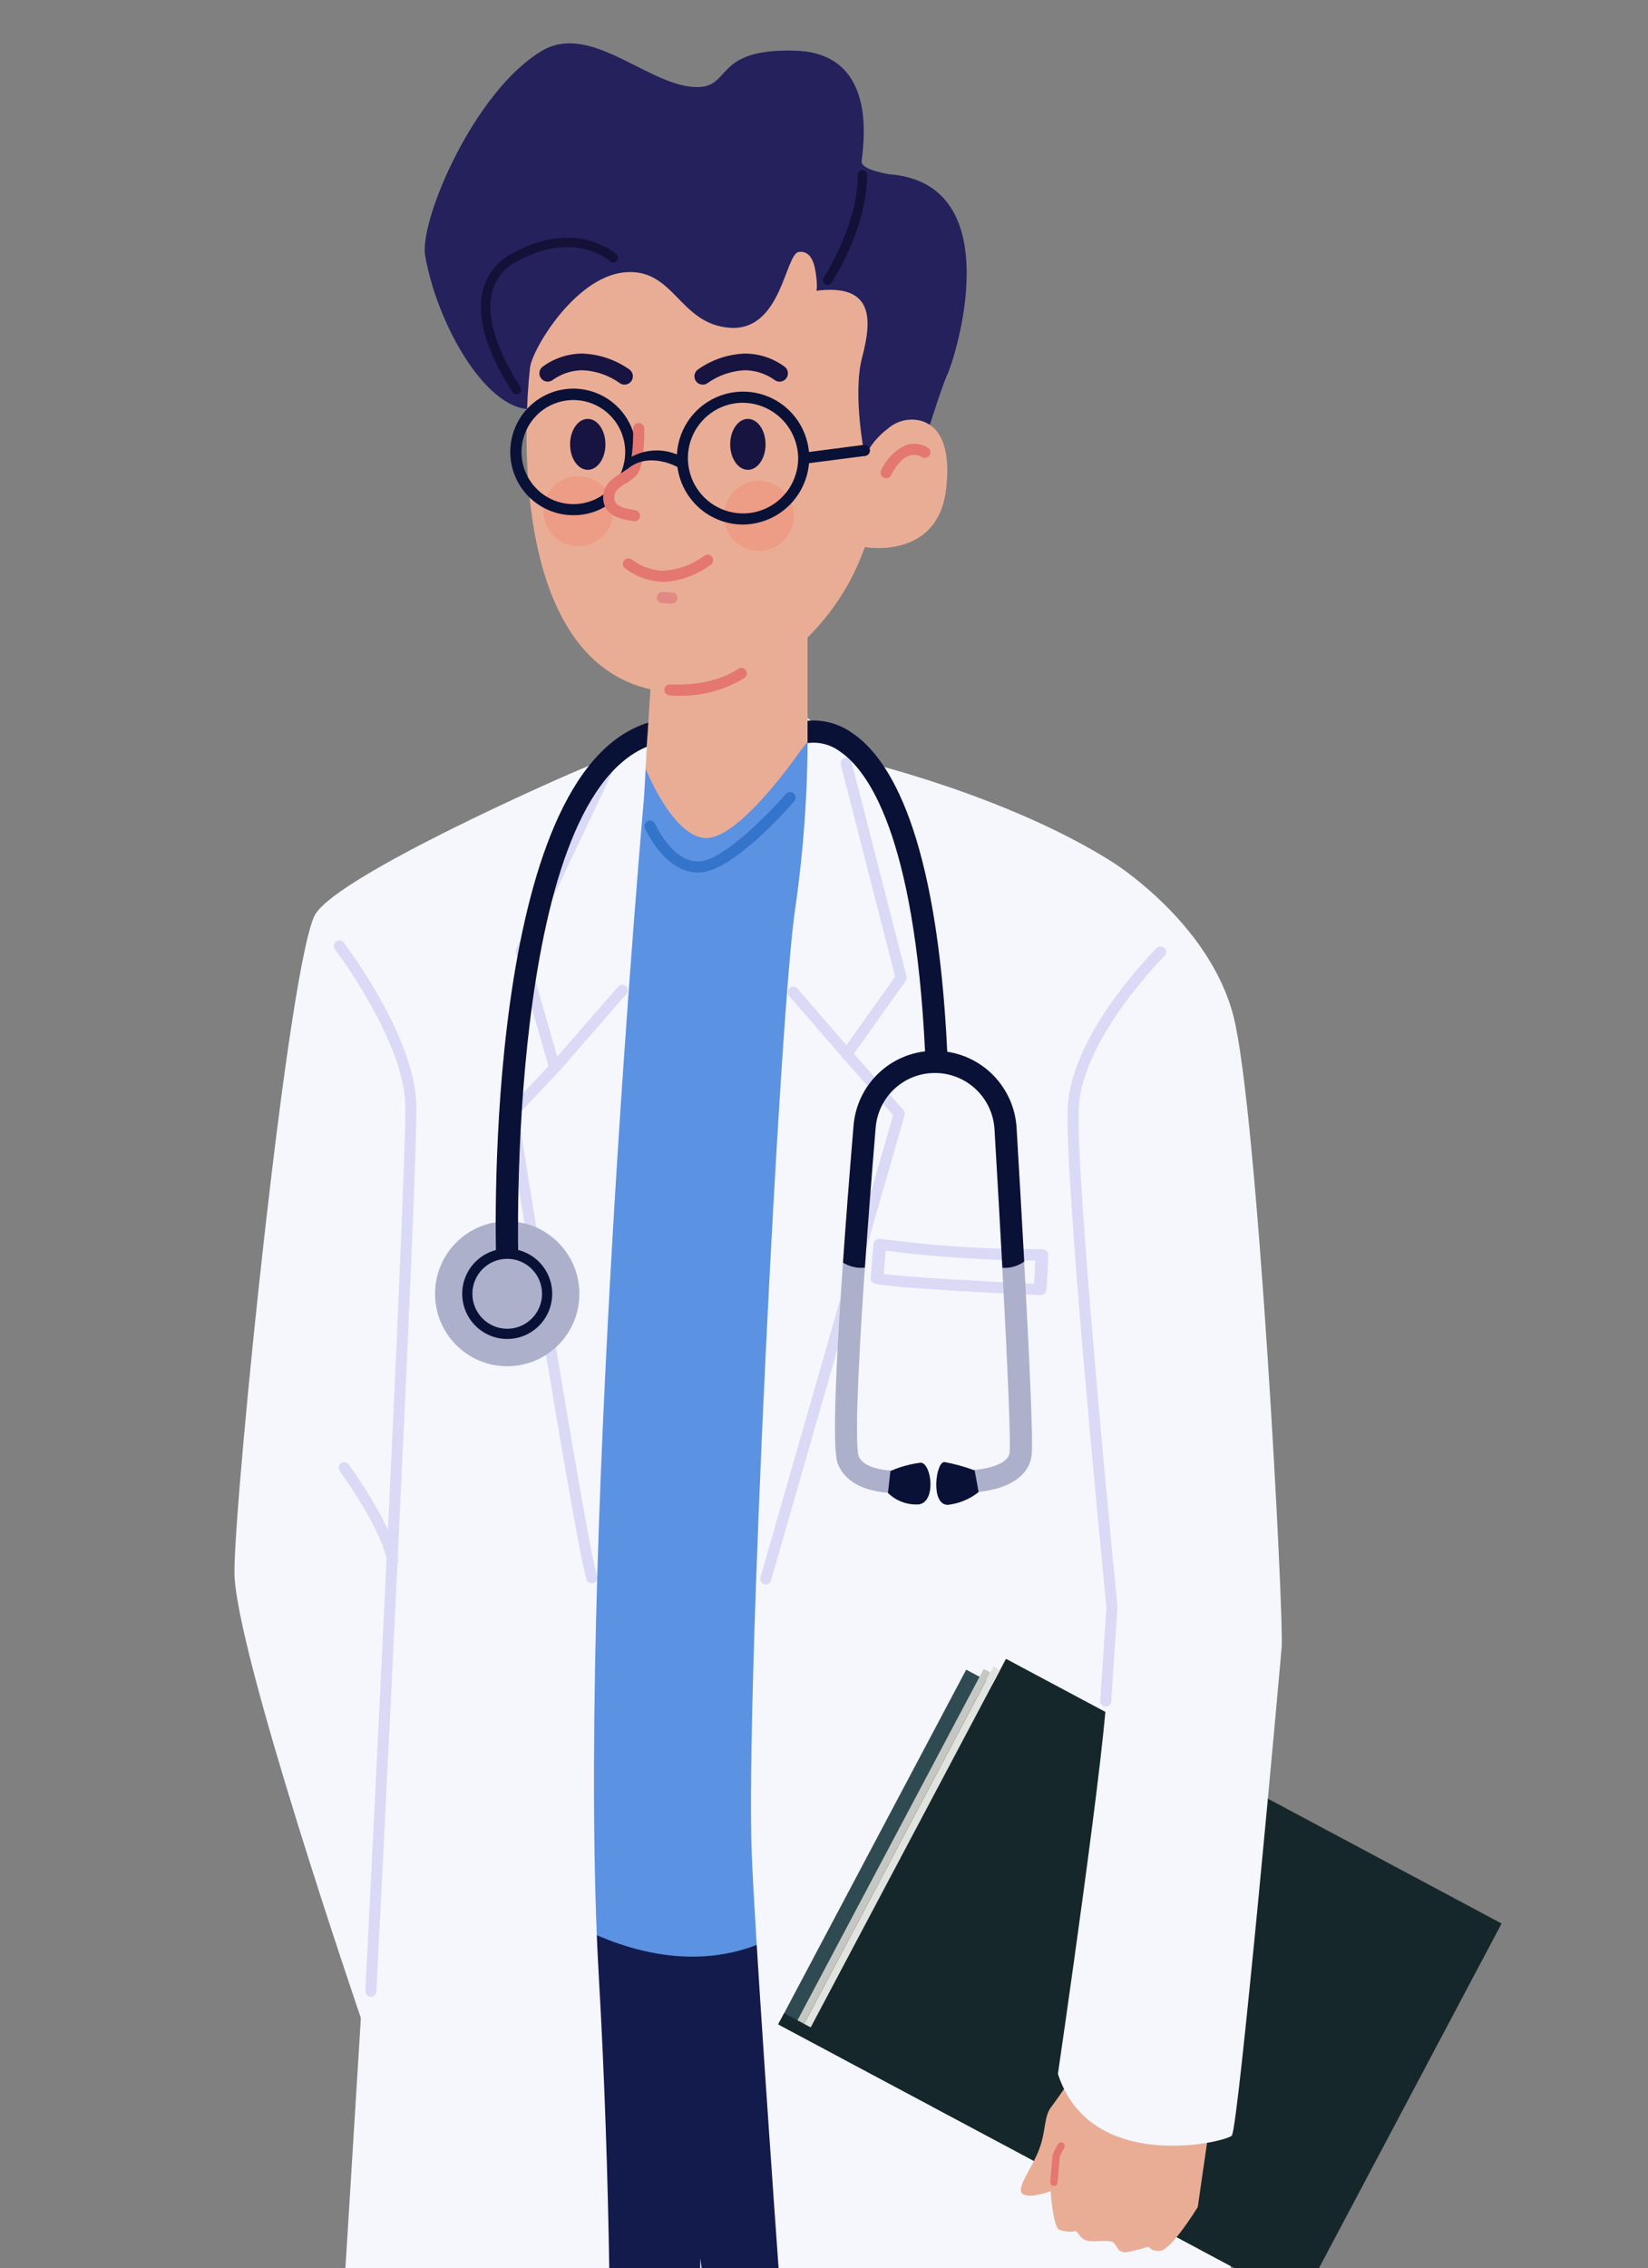 <svg width="157" height="216" viewBox="0 0 157 216" fill="none" xmlns="http://www.w3.org/2000/svg">
<rect x="0" y="0" width="157" height="216" fill="#808080" stroke="none"/>
<g clip-path="url(#clip0_1911_11052)">
<path d="M88.027 42.195C88.027 42.195 89.675 36.902 90.246 35.675C91.078 33.886 96.189 17.467 84.7 16.591C84.7 16.591 82.084 16.194 82.084 15.399C82.084 14.604 84.065 5.062 75.745 4.824C67.424 4.585 70.039 8.799 65.681 8.243C61.323 7.686 56.074 2.221 51.656 4.824C45.154 8.656 39.928 21.045 40.503 24.344C41.658 30.984 46.503 39.491 50.942 38.935L54.666 46.251H87.71L88.027 42.195Z" fill="#24215D"/>
<path d="M76.238 214.715H60.989V259.77H76.238V214.715Z" fill="#B6C4E4"/>
<path d="M39.532 242.49L39.136 371.541C39.136 371.541 41.117 375.835 47.931 375.835C54.745 375.835 62.669 372.734 62.669 372.734L66.711 215.058C66.711 215.058 68.375 225.633 69.088 229.211C69.802 232.789 92.543 376.312 92.543 376.312C92.543 376.312 99.556 380.248 105.499 378.101C111.442 375.954 113.343 372.377 113.343 372.377L98.249 229.371L97.774 172.359L40.958 174.504L39.532 242.49Z" fill="#131B4D"/>
<path d="M50.479 35.185C50.479 35.185 47.173 62.329 61.966 65.635L61.327 75.495C61.327 75.495 63.59 81.527 67.941 81.236C72.291 80.946 76.468 73.754 76.932 71.898V60.707C79.381 58.292 81.247 55.346 82.385 52.094C82.385 52.094 89.317 53.37 90.129 46.613C90.55 43.108 89.843 40.722 87.788 40.081C87.234 39.929 86.652 39.916 86.092 40.045C85.533 40.174 85.014 40.44 84.582 40.819C83.647 41.516 82.895 42.43 82.388 43.482C82.388 43.482 81.199 37.594 82.127 34.056C83.055 30.519 83.337 26.99 77.771 27.686C77.771 27.686 77.888 27.477 77.771 26.434C77.654 25.391 77.412 23.844 76.107 23.988C74.802 24.133 74.472 31.533 69.571 31.215C64.669 30.896 64.262 25.472 59.477 25.936C54.691 26.399 50.54 33.532 50.485 35.1L50.479 35.185Z" fill="#E9AD96"/>
<path d="M61.46 73.092C61.46 73.092 64.312 80.309 67.641 79.773C70.969 79.238 76.258 71.484 76.258 71.484L77.03 70.529C77.03 70.529 79.468 71.901 79.527 73.034C79.586 74.168 76.436 177.694 75.961 182.943C75.961 182.943 68.275 190.298 54.804 183.3C54.804 183.3 55.16 124.381 55.477 107.205C55.793 90.03 61.46 73.092 61.46 73.092Z" fill="#5C92E2"/>
<path d="M76.933 68.385C76.933 68.385 80.856 71.277 81.569 72.35C81.569 72.35 95.713 75.591 106.014 82.111L120.555 255.253C120.555 255.253 105.222 266.106 77.409 260.381C77.409 260.381 72.259 191.681 71.624 176.732C70.99 161.784 74.319 96.026 75.745 86.604C76.617 80.571 77.014 74.48 76.933 68.385Z" fill="#F5F7FD"/>
<path d="M61.68 70.085L61.363 75.809C61.363 75.809 54.827 149.541 57.046 188.183C59.266 226.824 57.442 262.289 57.442 262.289C57.442 262.289 42.466 265.311 30.105 261.335L34.379 192.158C34.379 192.158 22.334 157.013 22.334 149.698C22.334 142.383 27.565 90.698 30.101 86.962C32.636 83.225 52.843 74.239 56.17 72.888C58.087 72.123 59.932 71.185 61.68 70.085Z" fill="#F5F7FD"/>
<path d="M138.293 183.679L92.047 158.992L74.139 192.77L120.385 217.457L138.293 183.679Z" fill="#2F4B51"/>
<path d="M143.052 183.165L95.838 157.961L77.233 193.055L74.702 191.705L74.134 192.769L76.714 194.146L76.715 194.145L123.882 219.324L143.052 183.165Z" fill="#15272A"/>
<path d="M95.278 159.018L94.653 158.684L76.608 192.721L77.233 193.054L95.278 159.018Z" fill="#E1E3DE"/>
<path d="M94.343 159.252L93.718 158.918L75.976 192.383L76.601 192.717L94.343 159.252Z" fill="#C6C7C3"/>
<path d="M102.964 196.391C102.121 197.833 101.198 199.227 100.201 200.566C99.409 201.504 99.69 202.875 98.977 204.725C98.263 206.576 96.737 208.402 97.421 208.908C98.105 209.415 100.082 208.657 100.082 208.657C100.082 208.657 100.32 211.986 100.884 212.314C101.397 212.499 101.949 212.55 102.488 212.463C102.697 212.493 102.905 213.357 103.855 213.417C104.805 213.478 105.638 213.268 106.055 213.536C106.472 213.804 106.352 214.55 107.362 214.461C108.004 214.339 108.639 214.179 109.264 213.984C109.739 213.954 109.412 214.341 110.482 214.341C111.552 214.341 114.107 210.167 114.107 210.167L115.266 202.146C115.266 202.146 108.817 202.267 102.964 196.391Z" fill="#E9AD96"/>
<path d="M101.656 85.172L106.013 82.111C106.013 82.111 115.205 87.836 117.503 96.742C119.8 105.647 122.337 153.991 122.099 156.854C121.862 159.717 117.979 202.733 117.345 203.369C116.711 204.005 103.875 207.032 100.785 197.485C100.785 197.485 105.618 164.487 105.46 160.194C105.303 155.901 101.022 104.136 100.547 102.467C100.073 100.797 97.298 87.679 101.656 85.172Z" fill="#F5F7FD"/>
<path d="M84.418 45.547C84.344 45.547 84.269 45.531 84.201 45.5C84.074 45.442 83.975 45.336 83.925 45.205C83.875 45.074 83.879 44.928 83.937 44.8C84.41 43.737 85.248 42.88 86.298 42.385C86.637 42.272 86.995 42.233 87.349 42.271C87.704 42.309 88.046 42.422 88.353 42.604C88.416 42.636 88.472 42.681 88.517 42.735C88.562 42.789 88.596 42.852 88.617 42.92C88.637 42.987 88.644 43.058 88.637 43.129C88.63 43.199 88.609 43.267 88.576 43.329C88.542 43.391 88.496 43.446 88.441 43.49C88.386 43.534 88.323 43.567 88.255 43.586C88.187 43.605 88.116 43.611 88.046 43.602C87.976 43.593 87.909 43.571 87.848 43.535C87.668 43.425 87.467 43.355 87.258 43.329C87.049 43.304 86.837 43.324 86.637 43.388C85.584 43.742 84.904 45.221 84.898 45.236C84.856 45.328 84.789 45.407 84.704 45.462C84.619 45.517 84.52 45.546 84.418 45.547Z" fill="#E47770"/>
<path d="M66.95 36.628C66.783 36.629 66.62 36.576 66.484 36.478C66.349 36.379 66.248 36.24 66.196 36.081C66.144 35.922 66.144 35.75 66.195 35.59C66.246 35.43 66.347 35.291 66.482 35.192C67.806 34.248 69.379 33.718 71.003 33.668C72.368 33.681 73.694 34.13 74.79 34.949C74.948 35.086 75.045 35.28 75.062 35.489C75.078 35.697 75.012 35.904 74.877 36.064C74.742 36.224 74.55 36.324 74.342 36.343C74.134 36.361 73.927 36.297 73.766 36.163C72.943 35.582 71.964 35.266 70.957 35.256C69.685 35.316 68.456 35.739 67.415 36.475C67.28 36.574 67.117 36.628 66.95 36.628Z" fill="#181441"/>
<path d="M59.5 36.628C59.333 36.628 59.17 36.575 59.035 36.476C57.995 35.736 56.765 35.313 55.492 35.257C54.484 35.267 53.503 35.583 52.678 36.164C52.517 36.296 52.31 36.359 52.103 36.339C51.896 36.319 51.705 36.219 51.572 36.059C51.438 35.899 51.372 35.693 51.388 35.485C51.405 35.277 51.502 35.084 51.659 34.947C52.754 34.129 54.081 33.68 55.447 33.666C57.07 33.718 58.642 34.249 59.967 35.19C60.102 35.29 60.202 35.429 60.253 35.588C60.304 35.748 60.303 35.919 60.252 36.079C60.2 36.238 60.099 36.377 59.964 36.475C59.828 36.573 59.666 36.626 59.499 36.626L59.5 36.628Z" fill="#181441"/>
<path d="M71.249 44.739C72.179 44.739 72.933 43.654 72.933 42.314C72.933 40.975 72.179 39.889 71.249 39.889C70.318 39.889 69.564 40.975 69.564 42.314C69.564 43.654 70.318 44.739 71.249 44.739Z" fill="#181441"/>
<path d="M55.994 44.739C56.924 44.739 57.678 43.654 57.678 42.314C57.678 40.975 56.924 39.889 55.994 39.889C55.064 39.889 54.31 40.975 54.31 42.314C54.31 43.654 55.064 44.739 55.994 44.739Z" fill="#181441"/>
<path d="M63.326 55.414C63.244 55.414 63.162 55.414 63.079 55.407C61.782 55.349 60.535 54.888 59.511 54.087C59.409 53.994 59.347 53.864 59.34 53.726C59.332 53.587 59.378 53.451 59.469 53.347C59.56 53.242 59.688 53.178 59.825 53.167C59.963 53.156 60.1 53.199 60.206 53.288C61.054 53.93 62.075 54.301 63.137 54.352C64.574 54.281 65.957 53.778 67.106 52.909C67.218 52.83 67.356 52.797 67.491 52.818C67.626 52.839 67.748 52.912 67.831 53.021C67.913 53.13 67.951 53.267 67.935 53.403C67.92 53.539 67.852 53.664 67.747 53.752C66.461 54.717 64.927 55.294 63.326 55.414Z" fill="#E47770"/>
<path d="M64.017 57.475H63.995L63.084 57.435C62.944 57.429 62.812 57.367 62.717 57.264C62.622 57.16 62.572 57.023 62.578 56.883C62.58 56.812 62.595 56.743 62.624 56.679C62.653 56.616 62.694 56.558 62.745 56.511C62.797 56.464 62.857 56.427 62.923 56.404C62.989 56.381 63.059 56.371 63.129 56.376L64.04 56.416C64.177 56.423 64.306 56.484 64.399 56.585C64.493 56.686 64.543 56.819 64.54 56.957C64.537 57.094 64.481 57.225 64.383 57.322C64.286 57.419 64.154 57.474 64.017 57.475V57.475Z" fill="#E08985"/>
<path d="M64.659 66.253C64.145 66.253 63.815 66.224 63.77 66.219C63.63 66.206 63.501 66.137 63.412 66.029C63.322 65.921 63.279 65.781 63.292 65.641C63.305 65.5 63.373 65.371 63.481 65.281C63.59 65.191 63.729 65.148 63.869 65.161C63.909 65.161 67.682 65.491 70.337 63.677C70.453 63.602 70.593 63.575 70.728 63.603C70.863 63.631 70.982 63.71 71.06 63.825C71.137 63.939 71.167 64.079 71.143 64.215C71.119 64.351 71.043 64.473 70.931 64.553C69.045 65.71 66.869 66.3 64.659 66.253Z" fill="#E47770"/>
<path d="M76.813 44.136C76.68 44.135 76.552 44.083 76.455 43.991C76.358 43.899 76.299 43.773 76.291 43.64C76.283 43.506 76.325 43.374 76.409 43.27C76.494 43.167 76.615 43.099 76.747 43.081L82.274 42.365C82.343 42.354 82.414 42.358 82.482 42.375C82.55 42.393 82.614 42.423 82.67 42.466C82.727 42.508 82.774 42.562 82.809 42.623C82.844 42.684 82.867 42.751 82.876 42.821C82.885 42.891 82.88 42.962 82.862 43.03C82.843 43.098 82.811 43.161 82.768 43.217C82.725 43.272 82.671 43.318 82.609 43.353C82.548 43.387 82.48 43.409 82.41 43.416L76.883 44.132C76.86 44.135 76.837 44.136 76.813 44.136Z" fill="#0A1136"/>
<path d="M72.293 52.462C74.129 52.462 75.617 50.969 75.617 49.127C75.617 47.286 74.129 45.793 72.293 45.793C70.458 45.793 68.97 47.286 68.97 49.127C68.97 50.969 70.458 52.462 72.293 52.462Z" fill="#ED9C86"/>
<path d="M55.088 52.015C56.923 52.015 58.411 50.522 58.411 48.681C58.411 46.839 56.923 45.346 55.088 45.346C53.253 45.346 51.765 46.839 51.765 48.681C51.765 50.522 53.253 52.015 55.088 52.015Z" fill="#ED9C86"/>
<path d="M70.684 49.951C69.441 49.93 68.231 49.542 67.207 48.834C66.183 48.126 65.391 47.13 64.929 45.972C64.467 44.813 64.357 43.544 64.612 42.323C64.867 41.102 65.476 39.983 66.362 39.108C67.248 38.233 68.373 37.641 69.593 37.405C70.814 37.169 72.078 37.3 73.224 37.782C74.371 38.264 75.35 39.076 76.039 40.115C76.728 41.153 77.095 42.373 77.095 43.621C77.079 45.313 76.395 46.929 75.194 48.116C73.992 49.303 72.37 49.962 70.684 49.951ZM70.684 38.351C69.649 38.371 68.644 38.698 67.794 39.289C66.944 39.88 66.287 40.711 65.905 41.675C65.523 42.64 65.433 43.697 65.648 44.712C65.862 45.728 66.37 46.657 67.109 47.384C67.847 48.111 68.783 48.602 69.799 48.797C70.816 48.993 71.866 48.882 72.82 48.48C73.774 48.078 74.588 47.403 75.161 46.538C75.733 45.674 76.039 44.659 76.039 43.621C76.022 42.211 75.45 40.864 74.446 39.877C73.442 38.89 72.089 38.343 70.684 38.354V38.351Z" fill="#0A1136"/>
<path d="M54.687 49.06C53.38 49.075 52.105 48.662 51.053 47.883C50.002 47.105 49.232 46.004 48.86 44.747C48.489 43.489 48.536 42.145 48.995 40.917C49.454 39.69 50.3 38.646 51.404 37.944C52.507 37.242 53.809 36.921 55.111 37.028C56.414 37.136 57.645 37.667 58.62 38.541C59.594 39.414 60.258 40.583 60.511 41.869C60.763 43.156 60.59 44.49 60.019 45.669C59.989 45.732 59.947 45.788 59.895 45.834C59.844 45.88 59.783 45.916 59.718 45.939C59.586 45.986 59.441 45.977 59.315 45.916C59.189 45.856 59.092 45.747 59.046 45.614C58.999 45.482 59.007 45.336 59.068 45.21C59.597 44.114 59.705 42.861 59.372 41.69C59.039 40.52 58.288 39.513 57.263 38.862C56.238 38.211 55.01 37.962 53.813 38.162C52.616 38.361 51.534 38.996 50.774 39.945C50.014 40.894 49.629 42.091 49.691 43.307C49.754 44.523 50.261 45.673 51.115 46.538C51.968 47.403 53.11 47.922 54.321 47.996C55.532 48.071 56.728 47.696 57.681 46.942C57.907 46.76 58.404 46.737 58.42 47.031C58.434 47.239 58.561 47.594 58.331 47.773C57.296 48.603 56.012 49.057 54.687 49.06Z" fill="#0A1136"/>
<path d="M60.452 49.643C60.412 49.643 60.372 49.639 60.333 49.63C60.272 49.615 60.187 49.602 60.087 49.585C59.33 49.462 57.558 49.173 57.466 47.513C57.392 46.171 58.4 45.533 59.136 45.07C59.386 44.926 59.622 44.756 59.838 44.564C60.167 44.234 60.353 42.358 60.318 40.816C60.315 40.675 60.368 40.539 60.464 40.437C60.561 40.336 60.694 40.276 60.834 40.273H60.846C60.984 40.273 61.117 40.328 61.215 40.424C61.314 40.521 61.371 40.653 61.375 40.791C61.394 41.646 61.396 44.503 60.586 45.314C60.314 45.563 60.017 45.782 59.699 45.967C58.944 46.444 58.484 46.771 58.521 47.452C58.558 48.132 59.242 48.372 60.256 48.538C60.383 48.559 60.49 48.577 60.569 48.595C60.695 48.624 60.806 48.7 60.881 48.806C60.955 48.912 60.988 49.042 60.974 49.171C60.959 49.3 60.897 49.42 60.801 49.506C60.704 49.593 60.58 49.641 60.45 49.642L60.452 49.643Z" fill="#E47770"/>
<path d="M59.584 44.743C59.419 44.743 59.611 44.719 59.506 44.578C59.435 44.447 59.413 44.295 59.447 44.15C59.481 44.005 59.566 43.878 59.688 43.792C60.458 43.257 61.362 42.947 62.297 42.898C63.233 42.848 64.164 43.061 64.987 43.512C65.108 43.58 65.198 43.693 65.237 43.827C65.276 43.961 65.261 44.105 65.195 44.227C65.129 44.35 65.018 44.442 64.885 44.483C64.752 44.524 64.608 44.51 64.485 44.446C64.391 44.395 61.913 43.067 59.971 44.511C59.876 44.582 59.693 44.743 59.584 44.743Z" fill="#0A1136"/>
<path d="M78.835 27.148C78.748 27.147 78.662 27.121 78.589 27.073C78.49 27.007 78.422 26.905 78.398 26.789C78.375 26.673 78.398 26.552 78.463 26.453C78.496 26.402 81.717 21.463 81.717 16.651C81.717 16.532 81.764 16.418 81.848 16.334C81.932 16.25 82.045 16.203 82.164 16.203C82.282 16.203 82.395 16.25 82.479 16.334C82.563 16.418 82.61 16.532 82.61 16.651C82.61 21.738 79.347 26.737 79.208 26.946C79.167 27.008 79.112 27.059 79.047 27.094C78.982 27.129 78.909 27.148 78.835 27.148Z" fill="#141139"/>
<path d="M49.199 37.553C49.114 37.553 49.032 37.529 48.961 37.484C48.889 37.438 48.832 37.374 48.796 37.298L48.705 37.151C46.308 33.398 45.375 30.1 46.004 27.615C46.2 26.864 46.552 26.163 47.039 25.559C47.525 24.955 48.134 24.462 48.825 24.112C54.858 20.78 58.593 24.094 58.75 24.238C58.829 24.32 58.873 24.428 58.874 24.542C58.876 24.656 58.834 24.766 58.758 24.85C58.681 24.934 58.576 24.985 58.463 24.994C58.35 25.003 58.238 24.968 58.149 24.897C58.012 24.774 54.704 21.888 49.256 24.892C48.673 25.185 48.16 25.598 47.748 26.105C47.337 26.613 47.039 27.202 46.872 27.834C46.313 30.038 47.231 33.176 49.458 36.665C49.604 36.892 49.633 36.94 49.646 37.055C49.652 37.114 49.647 37.173 49.631 37.23C49.614 37.287 49.587 37.339 49.55 37.385C49.513 37.431 49.468 37.47 49.416 37.498C49.365 37.526 49.308 37.544 49.249 37.55C49.231 37.553 49.214 37.553 49.199 37.553Z" fill="#141139"/>
<path d="M56.371 150.764C56.258 150.765 56.148 150.728 56.056 150.66C55.965 150.593 55.898 150.497 55.866 150.388C54.758 146.738 48.545 107.708 48.281 106.049C48.268 105.969 48.274 105.886 48.298 105.809C48.322 105.731 48.364 105.66 48.419 105.601L52.253 101.527L49.148 90.746C49.111 90.621 49.123 90.488 49.179 90.371L57.499 72.839C57.529 72.776 57.571 72.72 57.622 72.673C57.673 72.626 57.734 72.591 57.799 72.567C57.864 72.544 57.934 72.534 58.003 72.537C58.072 72.541 58.14 72.558 58.203 72.588C58.265 72.618 58.321 72.66 58.368 72.712C58.414 72.763 58.45 72.824 58.473 72.889C58.496 72.955 58.507 73.024 58.503 73.094C58.499 73.163 58.482 73.231 58.452 73.294L50.219 90.649L53.352 101.527C53.377 101.616 53.38 101.71 53.358 101.799C53.336 101.889 53.291 101.972 53.228 102.039L49.364 106.143C49.919 109.613 55.834 146.653 56.876 150.083C56.9 150.162 56.905 150.246 56.891 150.328C56.877 150.409 56.844 150.487 56.795 150.553C56.746 150.62 56.682 150.674 56.608 150.711C56.534 150.748 56.453 150.768 56.37 150.768L56.371 150.764Z" fill="#DADAF7"/>
<path d="M53.004 102.043C52.902 102.042 52.803 102.013 52.718 101.958C52.633 101.903 52.565 101.824 52.523 101.732C52.481 101.639 52.466 101.536 52.481 101.435C52.495 101.335 52.538 101.24 52.605 101.163L58.885 93.948C58.977 93.842 59.108 93.777 59.247 93.767C59.387 93.758 59.525 93.805 59.631 93.897C59.736 93.99 59.801 94.121 59.811 94.261C59.82 94.401 59.774 94.54 59.681 94.646L53.401 101.861C53.352 101.918 53.291 101.964 53.222 101.995C53.153 102.026 53.079 102.043 53.004 102.043Z" fill="#DADAF7"/>
<path d="M72.952 150.884C72.87 150.884 72.789 150.865 72.716 150.828C72.643 150.792 72.579 150.738 72.53 150.673C72.481 150.607 72.447 150.531 72.432 150.45C72.418 150.37 72.422 150.287 72.444 150.208L85.081 106.178L80.281 100.734C80.202 100.644 80.156 100.529 80.15 100.41C80.144 100.29 80.178 100.171 80.248 100.074L85.275 92.999L80.106 72.841C80.087 72.772 80.081 72.701 80.089 72.63C80.098 72.56 80.12 72.492 80.155 72.43C80.19 72.369 80.237 72.315 80.294 72.272C80.35 72.229 80.414 72.198 80.483 72.18C80.551 72.162 80.622 72.159 80.692 72.169C80.762 72.18 80.829 72.204 80.889 72.241C80.95 72.278 81.002 72.327 81.043 72.384C81.085 72.442 81.114 72.507 81.129 72.576L86.36 92.972C86.379 93.047 86.381 93.125 86.367 93.201C86.353 93.277 86.322 93.349 86.278 93.412L81.351 100.34L86.065 105.69C86.123 105.757 86.164 105.837 86.183 105.923C86.203 106.01 86.201 106.1 86.177 106.185L73.459 150.495C73.428 150.606 73.362 150.705 73.27 150.775C73.179 150.845 73.067 150.883 72.952 150.884Z" fill="#DADAF7"/>
<path d="M80.677 100.91C80.602 100.909 80.527 100.893 80.458 100.862C80.389 100.83 80.328 100.784 80.278 100.727L75.167 94.823C75.075 94.717 75.029 94.578 75.039 94.438C75.049 94.297 75.114 94.167 75.22 94.075C75.326 93.982 75.464 93.936 75.604 93.946C75.744 93.956 75.874 94.022 75.966 94.128L81.077 100.031C81.143 100.108 81.186 100.202 81.201 100.303C81.215 100.404 81.2 100.506 81.158 100.599C81.116 100.691 81.048 100.77 80.963 100.825C80.878 100.88 80.779 100.909 80.677 100.91Z" fill="#DADAF7"/>
<path d="M35.332 190.144H35.305C35.236 190.141 35.168 190.124 35.105 190.094C35.043 190.064 34.986 190.022 34.94 189.97C34.893 189.918 34.858 189.858 34.834 189.792C34.811 189.727 34.801 189.657 34.805 189.587C34.844 188.807 38.764 111.453 38.608 105.184C38.455 99.07 31.967 90.471 31.901 90.385C31.823 90.272 31.791 90.134 31.811 89.999C31.832 89.863 31.905 89.741 32.013 89.658C32.122 89.575 32.259 89.537 32.394 89.553C32.53 89.569 32.654 89.636 32.742 89.742C33.017 90.104 39.502 98.699 39.664 105.157C39.821 111.466 36.021 186.453 35.859 189.642C35.852 189.777 35.794 189.905 35.696 189.999C35.598 190.092 35.468 190.144 35.332 190.144Z" fill="#DADAF7"/>
<path d="M105.342 162.512H105.306C105.166 162.503 105.036 162.438 104.943 162.333C104.851 162.227 104.804 162.089 104.813 161.948L105.407 153.003C105.243 151.428 101.368 112.3 101.723 105.421C102.085 98.379 109.869 90.61 110.2 90.281C110.3 90.183 110.435 90.128 110.575 90.13C110.715 90.131 110.848 90.188 110.946 90.288C111.045 90.388 111.099 90.523 111.098 90.664C111.097 90.804 111.04 90.939 110.94 91.037C110.863 91.115 103.118 98.847 102.777 105.476C102.426 112.275 106.419 152.58 106.459 152.987L105.867 162.019C105.857 162.153 105.798 162.278 105.701 162.369C105.604 162.461 105.475 162.512 105.342 162.512Z" fill="#DADAF7"/>
<path d="M66.499 83.088C63.336 83.088 61.517 79.046 61.438 78.867C61.386 78.739 61.386 78.596 61.438 78.469C61.489 78.341 61.588 78.239 61.714 78.183C61.839 78.127 61.981 78.122 62.11 78.17C62.239 78.217 62.344 78.313 62.404 78.437C62.422 78.476 64.101 82.246 66.713 82.019C69.004 81.839 73.382 77.325 74.873 75.601C74.966 75.497 75.096 75.434 75.234 75.425C75.373 75.416 75.509 75.462 75.614 75.554C75.719 75.645 75.784 75.774 75.795 75.913C75.805 76.052 75.761 76.19 75.672 76.296C75.096 76.965 69.932 82.828 66.794 83.077C66.692 83.084 66.593 83.088 66.499 83.088Z" fill="#3474CA"/>
<path d="M37.391 149.194C37.263 149.194 37.139 149.147 37.043 149.061C36.947 148.976 36.885 148.859 36.869 148.731C36.494 145.798 32.411 140.127 32.37 140.07C32.288 139.957 32.253 139.815 32.275 139.676C32.297 139.537 32.373 139.413 32.486 139.33C32.599 139.247 32.741 139.213 32.879 139.235C33.017 139.257 33.142 139.333 33.224 139.447C33.4 139.689 37.508 145.397 37.917 148.597C37.925 148.666 37.921 148.736 37.903 148.803C37.884 148.87 37.853 148.933 37.811 148.988C37.768 149.043 37.715 149.09 37.655 149.124C37.595 149.159 37.529 149.181 37.46 149.19C37.437 149.192 37.414 149.194 37.391 149.194Z" fill="#DADAF7"/>
<path d="M99.069 123.332H99.037C96.611 123.222 84.45 122.649 83.308 122.216C83.198 122.18 83.103 122.11 83.037 122.015C82.972 121.92 82.939 121.806 82.944 121.691L83.218 118.451C83.226 118.375 83.251 118.302 83.291 118.237C83.33 118.172 83.384 118.116 83.448 118.074C83.587 117.981 83.755 117.942 83.921 117.966C88.998 118.651 94.116 118.982 99.238 118.956C99.32 118.949 99.403 118.959 99.481 118.986C99.559 119.012 99.632 119.054 99.693 119.108C99.751 119.156 99.797 119.217 99.828 119.285C99.86 119.354 99.875 119.428 99.873 119.504C99.835 120.427 99.74 122.605 99.665 122.914C99.626 123.04 99.546 123.149 99.438 123.225C99.33 123.301 99.201 123.338 99.069 123.332ZM84.196 121.321C86.11 121.599 93.511 122.013 98.515 122.245C98.549 121.74 98.597 120.892 98.631 120.031C93.868 120.022 89.11 119.71 84.385 119.097L84.196 121.321Z" fill="#DADAF7"/>
<path d="M48.32 130.1C52.117 130.1 55.195 127.011 55.195 123.201C55.195 119.391 52.117 116.302 48.32 116.302C44.523 116.302 41.445 119.391 41.445 123.201C41.445 127.011 44.523 130.1 48.32 130.1Z" fill="#ACB0CA"/>
<path d="M80.308 120.238C79.085 137.699 79.651 139.023 79.865 139.508C80.618 141.24 82.63 142.183 85.536 142.183H85.715C85.991 142.174 86.251 142.057 86.442 141.858C86.633 141.659 86.739 141.393 86.737 141.116C86.735 140.84 86.626 140.575 86.433 140.378C86.24 140.181 85.978 140.068 85.702 140.062H85.687C84.925 140.062 82.382 140.001 81.803 138.674C81.513 137.833 81.572 132.555 82.392 120.72C81.664 120.79 80.932 120.621 80.308 120.238Z" fill="#ACB0CA"/>
<path d="M97.57 120.138C96.965 120.573 96.228 120.784 95.486 120.733C96.04 131.023 96.295 137.377 96.181 138.32C96.023 139.626 93.378 139.929 92.85 139.977C92.575 140.008 92.324 140.145 92.149 140.36C91.975 140.575 91.891 140.85 91.916 141.125C91.94 141.401 92.072 141.657 92.281 141.837C92.491 142.017 92.763 142.107 93.039 142.089C96.132 141.811 98.043 140.53 98.279 138.575C98.437 137.291 98.07 129.293 97.57 120.138Z" fill="#ACB0CA"/>
<path d="M92.854 140.018C91.92 139.67 90.957 139.404 89.978 139.223C89.146 139.163 88.612 143.347 90.314 143.297C91.379 143.173 92.387 142.753 93.227 142.085L92.854 140.018Z" fill="#0A1136"/>
<path d="M84.829 140.077C85.75 139.673 86.724 139.405 87.722 139.282C88.772 139.365 89.201 143.076 87.504 143.258C86.97 143.289 86.434 143.208 85.933 143.019C85.432 142.831 84.975 142.54 84.592 142.165L84.829 140.077Z" fill="#0A1136"/>
<path d="M47.264 119.904C47.273 120.18 47.388 120.441 47.585 120.632C47.782 120.824 48.045 120.931 48.32 120.931H48.353C48.633 120.923 48.898 120.803 49.09 120.598C49.283 120.393 49.386 120.12 49.378 119.839C49.364 119.39 48.233 76.701 61.611 71.113L61.76 68.813C46.043 73.617 47.205 117.967 47.264 119.904Z" fill="#0A1136"/>
<path d="M96.848 107.403C96.742 105.618 96.027 103.924 94.825 102.604C93.622 101.284 92.004 100.419 90.242 100.152C89.248 79.387 84.757 72.155 81.135 69.764C79.908 68.907 78.421 68.505 76.932 68.629V70.762C78.041 70.611 79.164 70.907 80.055 71.587C82.656 73.363 87.119 79.44 88.126 100.116C86.348 100.324 84.697 101.145 83.454 102.439C82.212 103.732 81.455 105.418 81.313 107.209C80.884 112.341 80.555 116.631 80.308 120.237C80.934 120.621 81.667 120.79 82.396 120.719C82.656 116.96 82.993 112.544 83.42 107.392C83.533 105.973 84.173 104.648 85.215 103.682C86.256 102.715 87.622 102.178 89.04 102.176H89.076C90.523 102.175 91.915 102.729 92.969 103.724C94.022 104.719 94.656 106.08 94.743 107.529C95.033 112.446 95.283 116.86 95.491 120.733C96.234 120.784 96.971 120.573 97.576 120.138C97.346 115.957 97.092 111.537 96.848 107.403Z" fill="#0A1136"/>
<path d="M48.32 127.502C50.687 127.502 52.606 125.576 52.606 123.201C52.606 120.826 50.687 118.901 48.32 118.901C45.953 118.901 44.034 120.826 44.034 123.201C44.034 125.576 45.953 127.502 48.32 127.502Z" fill="#0A1136"/>
<path d="M48.32 126.531C50.153 126.531 51.638 125.04 51.638 123.201C51.638 121.362 50.153 119.871 48.32 119.871C46.487 119.871 45.002 121.362 45.002 123.201C45.002 125.04 46.487 126.531 48.32 126.531Z" fill="#ACB0CA"/>
<path d="M100.404 208.164C100.394 208.165 100.384 208.165 100.374 208.164C100.328 208.16 100.283 208.147 100.243 208.126C100.202 208.105 100.165 208.076 100.136 208.041C100.106 208.005 100.084 207.964 100.07 207.92C100.056 207.876 100.051 207.83 100.055 207.784C100.137 206.877 100.261 205.392 100.265 205.277C100.265 205.195 100.265 205.083 100.784 204.184C100.831 204.104 100.908 204.045 100.998 204.021C101.087 203.997 101.183 204.01 101.263 204.057C101.344 204.104 101.402 204.181 101.426 204.272C101.45 204.362 101.437 204.458 101.39 204.538C101.204 204.86 100.986 205.265 100.955 205.356C100.965 205.394 100.816 207.111 100.753 207.844C100.745 207.932 100.705 208.013 100.641 208.072C100.576 208.131 100.492 208.164 100.404 208.164Z" fill="#E47770"/>
</g>
<defs>
<clipPath id="clip0_1911_11052">
<rect width="157" height="216" fill="white"/>
</clipPath>
</defs>
</svg>
